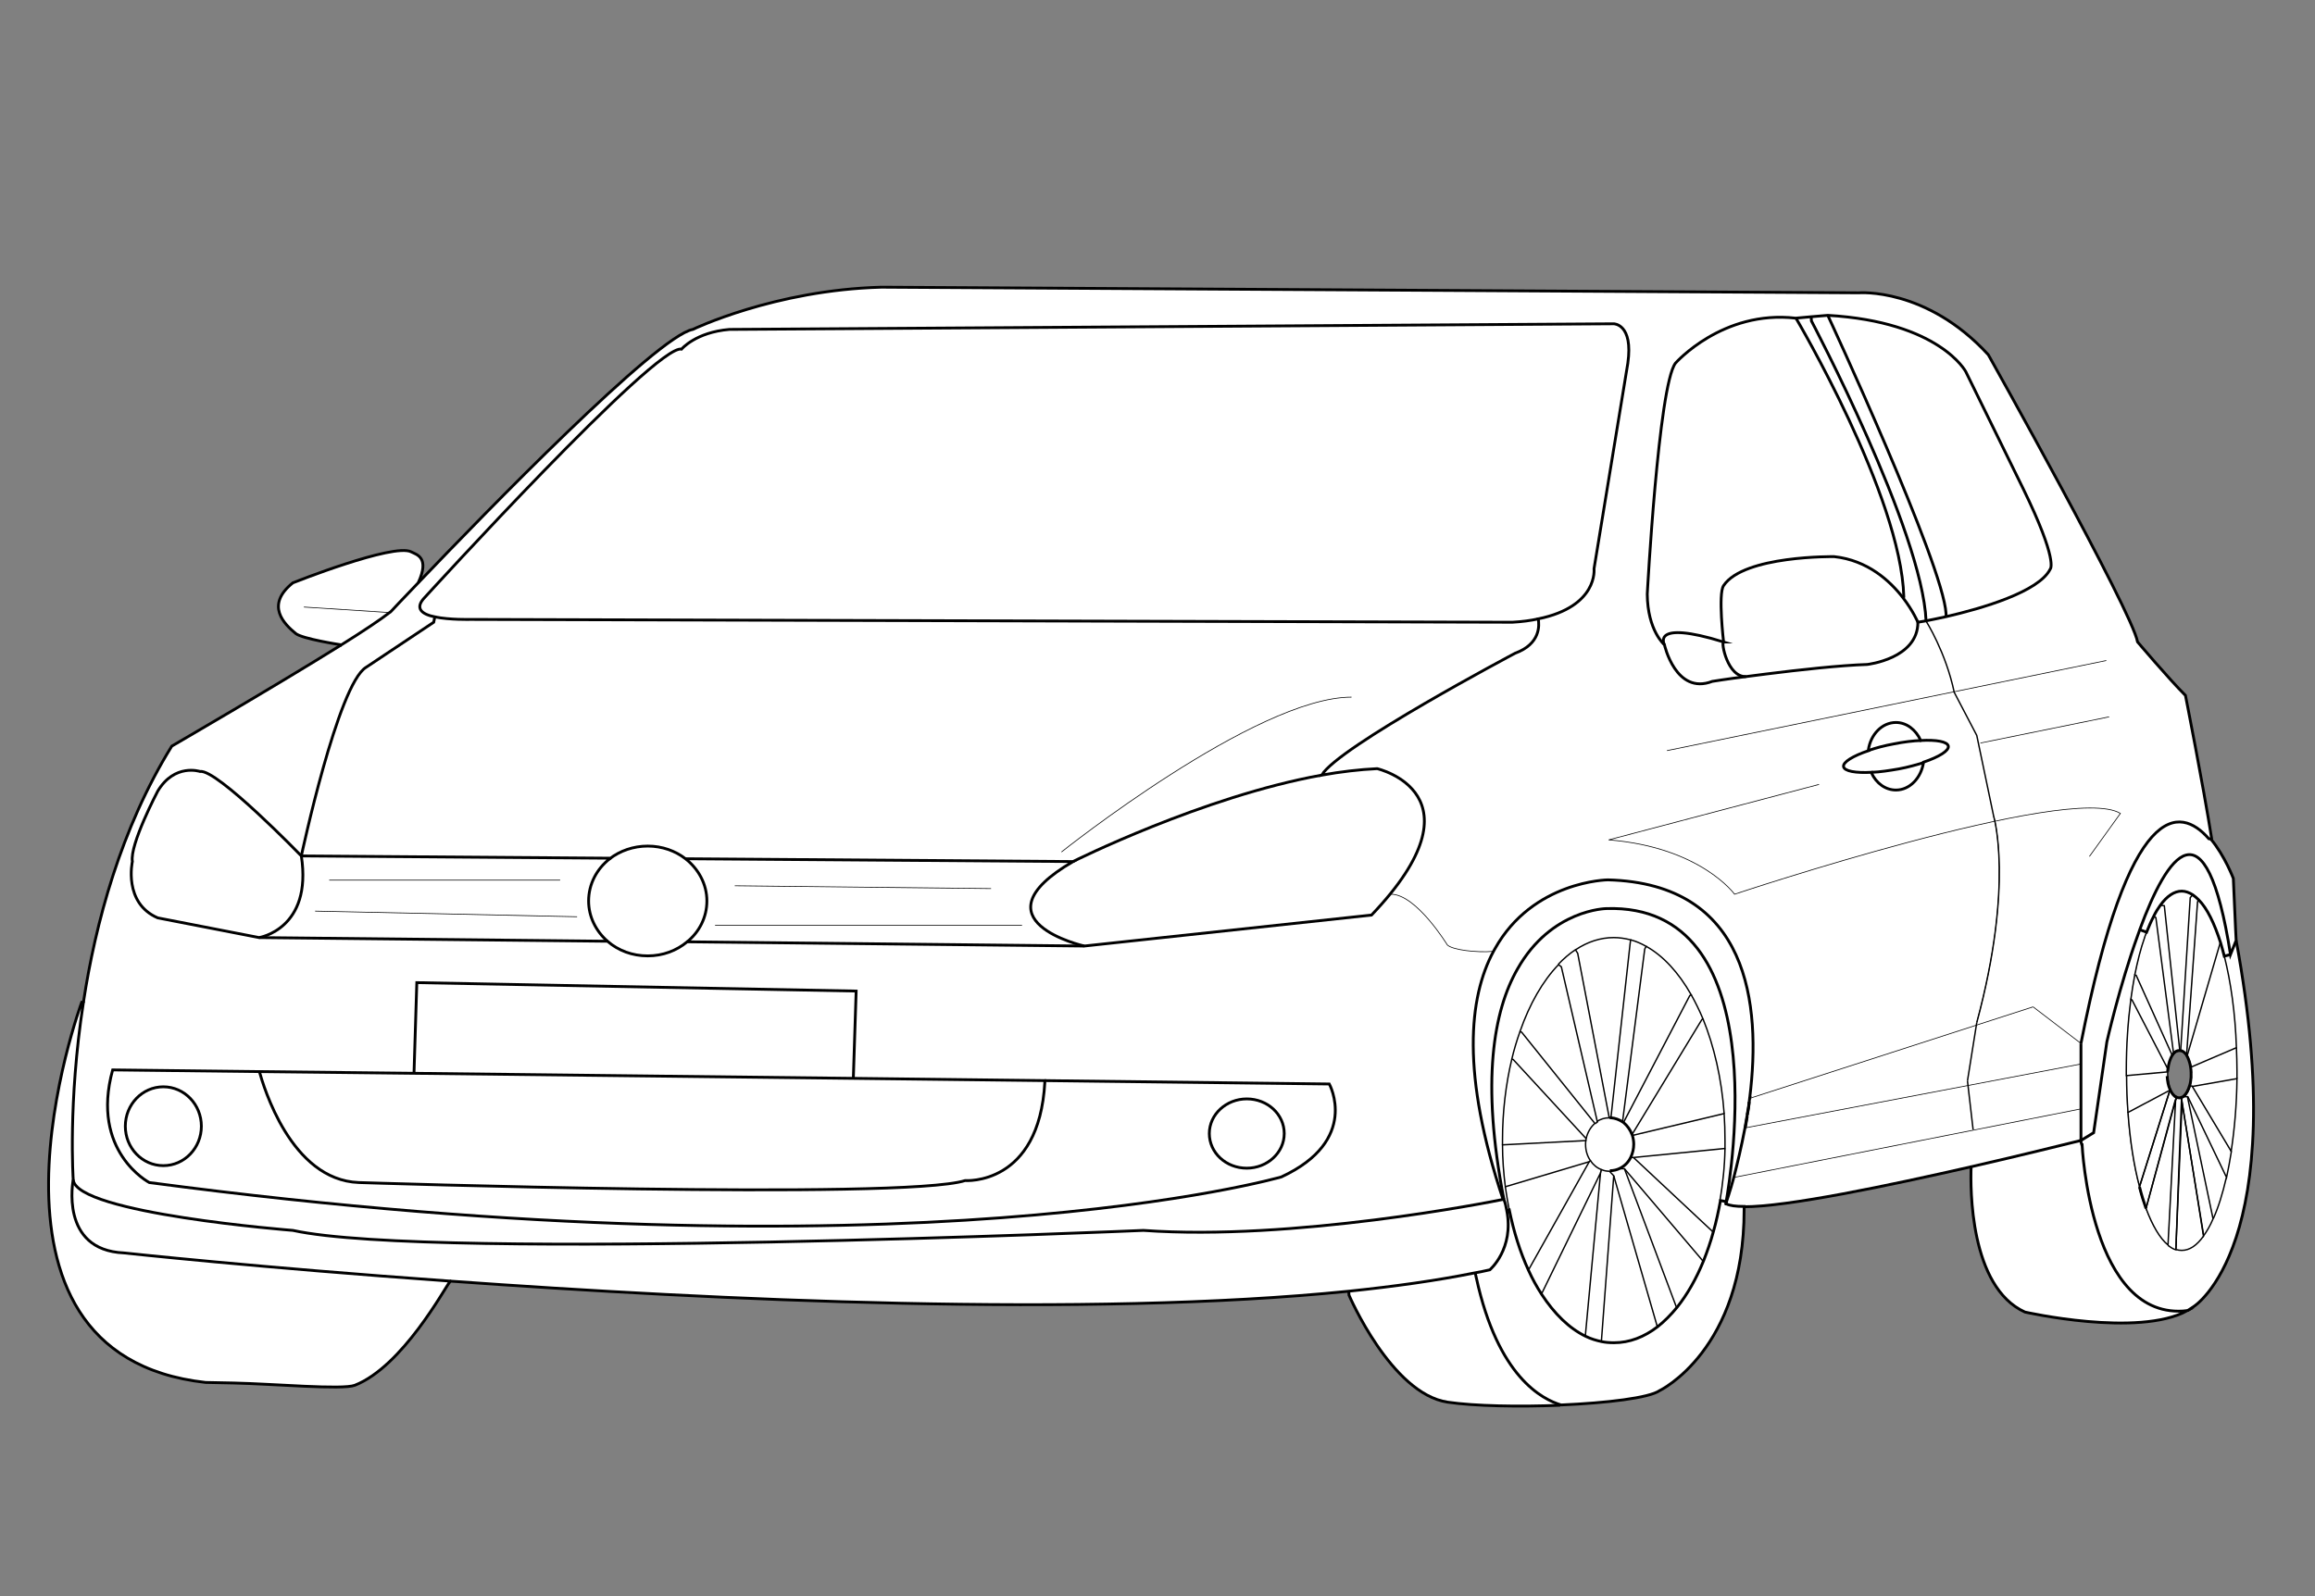 <?xml version="1.0" encoding="utf-8"?>
<!-- Generator: Adobe Illustrator 15.0.0, SVG Export Plug-In . SVG Version: 6.00 Build 0)  -->
<!DOCTYPE svg PUBLIC "-//W3C//DTD SVG 1.1//EN" "http://www.w3.org/Graphics/SVG/1.1/DTD/svg11.dtd">
<svg version="1.1" id="layer_x5F_www.ABC-color.com"
	 xmlns="http://www.w3.org/2000/svg" xmlns:xlink="http://www.w3.org/1999/xlink" x="0px" y="0px" width="822px" height="567px"
	 viewBox="0 0 822 567" enable-background="new 0 0 822 567" xml:space="preserve">
<rect x="0" y="0" width="822" height="567" fill="#808080" stroke="none"/>
<g id="XMLID_1_">
	<g>
		<path fill="#FFFFFF" d="M794,334c20,108-15,130-15,130c-0.7,0.5-1.5,1-2.3,1.5c-34.5,4.1-37.4-58.9-37.4-58.9s0,0-0.1,0l-0.3-1
			V405l0,0c0,0,0,0,0.1,0l0,0l4.3-2.7L748,370c0,0,4.6-19.9,11-37.9c0.1-0.398,0.3-0.699,0.4-1.1c0.1-0.3,0.198-0.6,0.3-0.9
			l2.398,0.9c-0.1,0.3-0.198,0.6-0.3,0.9c-0.1,0.3-0.3,0.699-0.398,1.1c-1.302,3.9-2.5,8.4-3.5,13.3c-0.5,2.8-1,5.7-1.4,8.7
			c-1,7.8-1.6,16.3-1.6,25.3c0,0.5,0,1,0,1.601c0,4.601,0.198,9,0.5,13.301c0.698,9.898,2.1,18.898,4.1,26.398l0,0l0,0
			c0.7,2.7,1.5,5.302,2.3,7.602V429.1c2.2,6.102,4.9,10.602,7.8,13c0.9,0.802,1.9,1.302,2.802,1.602c0.698,0.2,1.3,0.3,2,0.3
			c2.8,0,5.398-1.9,7.8-5.2c1.2-1.7,2.3-3.7,3.398-6.1c1.802-4,3.302-8.9,4.602-14.5c0.7-2.9,1.2-5.9,1.7-9.2
			c1.198-7.9,2-16.7,2.1-26c0-0.899,0-1.8,0-2.8c0-2.801,0-5.5-0.2-8.2c-0.5-12.3-2-23.5-4.3-32.5l0,0l2.2-0.601L794,334z"/>
		<path fill="#FFFFFF" d="M794.3,380.3c0,0.9,0,1.8,0,2.8l-16,2.801l-0.7-0.199c0.302-0.9,0.4-2,0.5-3.102c0-0.398,0-0.699,0-1.1
			c0-0.2,0-0.4,0-0.6c0-0.701-0.1-1.301-0.198-2L794.1,372C794.3,374.8,794.3,377.5,794.3,380.3z"/>
		<path fill="#FFFFFF" d="M778.3,385.9l16-2.801c-0.1,9.301-0.898,18.199-2.1,25.999L778.3,385.9z"/>
		<path fill="#FFFFFF" d="M794.1,372.1L778,379v-0.1c-0.3-1.602-0.8-3-1.4-4l11.7-40l0.2-0.102c0.5,1.5,0.9,3.102,1.3,4.7l0,0
			C792.1,348.7,793.7,359.8,794.1,372.1z"/>
		<path fill="#FFFFFF" d="M793.8,330l0.2,4l-2,5c-8.8-55.9-22.5-35.3-32.2-8.9c-0.1,0.301-0.2,0.602-0.3,0.9
			c-0.1,0.4-0.3,0.7-0.4,1.1c-6.5,18-11,37.9-11,37.9l-4.698,32.3L739,405l0,0c0,0,0,0-0.1,0l0,0v-11.1v-16V370.6
			c17.1-87,35.1-84.5,45.398-72.699l0.7,0.101c5,6,8,14,8,14L793.8,330z"/>
		<path fill="#FFFFFF" d="M778.3,385.9l13.9,23.198c-0.5,3.2-1.102,6.302-1.7,9.2l-13.8-28.8H775.6c0.9-0.7,1.602-2.101,2.102-3.8
			L778.3,385.9z"/>
		<path fill="#FFFFFF" d="M792,339l-2.2,0.6c-0.398-1.699-0.898-3.199-1.3-4.699c-2.2-6.899-4.8-12.301-7.8-15.301
			c-0.7-0.699-1.4-1.3-2.102-1.8c-1.3-0.8-2.6-1.3-3.898-1.3c-2.7,0-5.3,1.8-7.602,5c-0.8,1.1-1.698,2.5-2.398,4
			c-0.9,1.7-1.7,3.6-2.5,5.6l-2.4-0.898C769.5,303.7,783.2,283.1,792,339z"/>
		<path fill="#FFFFFF" d="M776.7,389.5l13.8,28.8c-1.3,5.602-2.8,10.5-4.6,14.5L776.7,389.5z"/>
		<path fill="#FFFFFF" d="M788.5,334.9l-0.2,0.1l-11.7,40l0,0c0-0.1-0.1-0.1-0.1-0.2l3.9-54.399l0.398-0.801
			C783.6,322.6,786.3,327.9,788.5,334.9z"/>
		<path fill="#FFFFFF" d="M776.7,389.5l9.1,43.4c-1,2.398-2.2,4.398-3.398,6.1l-0.102-0.6l-7.7-48.301V389.9
			c0.302-0.102,0.602-0.301,1-0.5L776.7,389.5z"/>
		<path fill="#FFFFFF" d="M621.3,389.8c4.102-33.2-0.3-76-50.398-77.3c0,0-26.602,0.3-40.102,24.5c-0.2,0.3-0.3,0.6-0.5,0.9
			c-8.8,16.398-11.5,43.5,3.4,88.1c-4.8,1-74.7,14.8-127.7,11c0,0-252,11-302,0c0,0-77-6-78-18c0,0-1.9-27.3,3.6-62.9
			c4.3-28.3,13.3-61.8,31.4-91.1c0,0,36.7-21.3,60.1-35.9c8-5,14.4-9.2,17.3-11.6c0.2-0.2,0.5-0.4,0.6-0.5c0,0,3.6-3.8,9.5-10
			c23.7-24.8,84.7-87.6,97.5-90c0,0,29-14,67-15l347,2c0,0,24-2,46,22c0,0,51,91,53,102c0,0,11,13,17,19c0,0,6.3,31.8,9.3,50.8
			L785,298l-0.7-0.1C774,286.1,756,283.6,738.9,370.6v7.301v16V405l0,0c-0.2,0.1-0.4,0.1-0.602,0.2c-4.898,1.2-20.1,5-38.398,9.2
			C671,421,634.4,428.7,619,428.6c-2.9,0-5-0.3-6.3-0.898c0.398-1.2,1.5-4.602,2.898-9.5c1.302-4.7,2.802-10.8,4-17.7
			c0.2-1.3,0.5-2.7,0.7-4.1c0-0.2,0.102-0.302,0.102-0.501c0.1-0.801,0.198-1.5,0.398-2.301c0.2-0.8,0.2-1.6,0.3-2.398
			C621.2,390.8,621.3,390.3,621.3,389.8z M728,202c0,0,3-2.7-9.7-28.7L698,132c0,0-9.3-17.7-49-20l-5.9,0.5l-5.5,0.5
			c-26-3-42.698,16-42.698,16c-6,8-10,82-10,82c0,13,6,18,6,18s4,18,17,13c0,0,4.898-0.8,12-1.7c2.198-0.3,4.5-0.6,7-0.9
			c11.8-1.5,26.5-3.1,36-3.4c0,0,18-2,18-15c0,0,1.1-0.2,2.898-0.5s4.3-0.9,7.2-1.5C703.6,216,723.9,210.2,728,202z M683.2,270.8
			c5.6-1.9,9.1-4.1,8.8-5.7s-4.2-2.3-9.8-2c-1.7-3.8-5-6.4-8.8-6.4c-4.9,0-9,4.2-9.802,9.8v0.1c-5.6,1.9-9.198,4.1-8.898,5.7
			c0.3,1.6,4.3,2.3,9.898,2v0.2c1.7,3.7,5,6.1,8.7,6.1C678.3,280.7,682.4,276.4,683.2,270.8z M578,129c2-14-5-14-5-14l-314,2
			c-12,1-17,7-17,7c-9-2-91,88-91,88c-4.1,4.1-1.1,6.2,3.4,7.1L154,221l-24,16c-10,6-23,67-23,67s-30-31-36-30c0,0-9-3-15,7
			c0,0-10,19-9,25c0,0-3.3,14.7,9,20l36,7l123.7,1.3c3.8,3.3,8.8,5.2,14.3,5.2c5.4,0,10.3-1.9,14-5l141,1.5l102-11c41-43,2-52,2-52
			c-6.3,0.3-13,1.1-19.7,2.3c5.8-10,68.7-43.3,68.7-43.3c9-3.3,8.6-9.9,8.2-12.2C567.6,215.4,566,202,566,202L578,129z M455,418
			c28-13,17-33,17-33l-101-1.2l-68-0.8l1-31l-156-3l-1,32.2L92.1,380.6L40,380c-8,29,13,40,13,40C324,456,455,418,455,418z"/>
		<path fill="#FFFFFF" d="M782.4,438.4l0.1,0.6c-2.4,3.4-5,5.2-7.8,5.2c-0.7,0-1.4-0.102-2-0.3V443.8l2.2-52L782.4,438.4z"/>
		<path fill="#FFFFFF" d="M780.7,319.5l-0.4,0.8l-3.898,54.4l0,0c-0.602-0.9-1.302-1.4-2.102-1.5l3.4-54.4l0.898-1
			C779.3,318.2,780,318.8,780.7,319.5z"/>
		<path fill="#FFFFFF" d="M778.6,317.8l-0.898,1l-3.4,54.4l0,0l0,0c-0.1,0-0.2,0-0.3,0l0,0l-5.5-51.5l-1.4-0.2
			c2.302-3.2,4.9-5,7.602-5C776,316.5,777.3,316.9,778.6,317.8z"/>
		<path fill="#FFFFFF" d="M774.6,390v0.2l-2,53.6v0.102c-1-0.302-1.898-0.9-2.8-1.602l2.7-51.3l0,0l0.4-1l0,0v-0.1
			c0.3,0.199,0.698,0.3,1,0.3C774.2,390.1,774.4,390,774.6,390z"/>
		<path fill="#FFFFFF" d="M739.3,406.6c0,0,2.9,63,37.4,58.9c-17.5,9.6-57.7,0.5-57.7,0.5c-19.6-8.9-19.4-44.1-19.1-51.6
			c18.3-4.2,33.5-8,38.398-9.2c0.2,0,0.4-0.102,0.602-0.2l0,0v0.6L739.3,406.6L739.3,406.6z"/>
		<path fill="#FFFFFF" d="M768.5,321.6l5.5,51.5h-0.1c-0.802,0-1.5,0.4-2.102,1.102l0,0l-6.3-48.4l-0.8-0.398
			c0.8-1.5,1.6-2.801,2.398-4L768.5,321.6z"/>
		<path fill="#FFFFFF" d="M772.8,389.9L772.4,390.8L762,429.2c-0.8-2.3-1.6-4.8-2.3-7.5l10.8-34.3l0.2-0.102
			C771.3,388.5,772,389.5,772.8,389.9z"/>
		<path fill="#FFFFFF" d="M762,429.2l10.4-38.3l-2.7,51.3C766.9,439.8,764.3,435.3,762,429.2z"/>
		<path fill="#FFFFFF" d="M765.5,325.8l6.3,48.4c-0.1,0.2-0.3,0.399-0.398,0.6l0,0L758.6,346.4l-0.5-0.102
			c1-4.898,2.102-9.398,3.5-13.3c0.102-0.399,0.2-0.7,0.4-1.101c0.1-0.301,0.2-0.601,0.3-0.899c0.8-2.101,1.602-4,2.5-5.601
			L765.5,325.8z"/>
		<path fill="#FFFFFF" d="M758.5,346.5l12.8,28.4c-0.8,1.199-1.3,2.8-1.5,4.8v0.1L757,355.1l-0.4-0.1c0.4-3,0.9-5.9,1.4-8.7
			L758.5,346.5z"/>
		<path fill="#FFFFFF" d="M770.7,387.1l-0.2,0.102l-14.9,8c-0.3-4.301-0.5-8.7-0.5-13.301h0.302L769.8,380.6c0,0.301,0,0.7,0,1
			c0,0.2,0,0.4,0,0.602C769.8,384.1,770.2,385.8,770.7,387.1z"/>
		<path fill="#FFFFFF" d="M770.5,387.2l-10.8,34.3c-2-7.5-3.4-16.5-4.102-26.4L770.5,387.2z"/>
		<path fill="#FFFFFF" d="M757.1,355.1l12.802,24.7c0,0.3-0.102,0.5-0.102,0.8v0.102L755.4,382H755c0-0.5,0-1,0-1.6
			c0-9,0.6-17.5,1.6-25.301H757.1L757.1,355.1z"/>
		<path fill="#FFFFFF" d="M718.3,173.3c12.7,26,9.7,28.7,9.7,28.7c-4.1,8.2-24.4,14-36.9,16.9c0-0.3,0-0.6,0-0.9
			c-1.1-17.8-42-106-42-106c39.7,2.3,49,20,49,20L718.3,173.3z"/>
		<path fill="#FFFFFF" d="M692,265c0.3,1.7-3.2,3.9-8.8,5.7c-2.602,0.9-5.7,1.7-9,2.3c-3.5,0.7-6.7,1.1-9.602,1.2
			c-5.6,0.3-9.6-0.4-9.898-2c-0.3-1.7,3.3-3.9,8.898-5.7c2.602-0.9,5.7-1.7,8.9-2.3c3.5-0.7,6.8-1.1,9.7-1.2
			C687.8,262.7,691.7,263.4,692,265z"/>
		<path fill="#FFFFFF" d="M691,218c0,0.3,0,0.6,0,0.9c-2.9,0.7-5.4,1.2-7.2,1.5c-1.398-32.1-40.7-106.5-40.7-106.5l-0.1-1.4l5.9-0.5
			C649,112,690,200.2,691,218z"/>
		<path fill="#FFFFFF" d="M683.9,220.5c-1.802,0.4-2.9,0.5-2.9,0.5s-1.7-4-5.3-8.7l0.3-0.3c-1-36-38.3-99-38.3-99l5.5-0.5l0.1,1.4
			C643.3,113.9,682.5,188.4,683.9,220.5z"/>
		<path fill="#FFFFFF" d="M683.2,270.8c-0.8,5.6-4.9,9.9-9.8,9.9c-3.7,0-7-2.5-8.7-6.1v-0.2c2.898-0.1,6.1-0.6,9.6-1.2
			C677.5,272.4,680.6,271.6,683.2,270.8z"/>
		<path fill="#FFFFFF" d="M675.7,212.3c3.6,4.7,5.3,8.7,5.3,8.7c0,13-18,15-18,15c-9.5,0.2-24.2,1.9-36,3.4c-2.5,0.3-4.8,0.6-7,0.9
			c-6.7,0.3-9-12.3-8-12.3c0,0-2-17,0-20c7.2-10.8,39.3-10.3,39.3-10.3C663.1,199,671,206.2,675.7,212.3z"/>
		<path fill="#FFFFFF" d="M673.3,256.7c3.8,0,7.102,2.6,8.8,6.4c-2.898,0.1-6.198,0.5-9.698,1.2c-3.302,0.6-6.302,1.4-8.9,2.3v-0.1
			C664.4,260.9,668.4,256.7,673.3,256.7z"/>
		<path fill="#FFFFFF" d="M676,212l-0.3,0.3c-4.7-6.1-12.602-13.3-24.4-14.6c0,0-32.1-0.5-39.3,10.3c-2,3,0,20,0,20c-26-8-21,1-21,1
			s-6-5-6-18c0,0,4-74,10-82c0,0,16.7-19,42.7-16C637.7,113,675,176,676,212z"/>
		<path fill="#FFFFFF" d="M570.9,312.6C621,313.8,625.4,356.7,621.3,389.9c-0.1,0.5-0.1,1-0.2,1.5c-0.1,0.8-0.198,1.6-0.3,2.398
			c-0.1,0.801-0.2,1.602-0.398,2.3c0,0.2-0.102,0.302-0.102,0.5c-0.2,1.4-0.5,2.7-0.7,4.102c-1.3,6.898-2.8,13-4,17.7
			c-1.3,4.898-2.5,8.198-2.898,9.5H612.6c0,0,0-0.302,0.102-0.802c1.7-9.6,17.7-106.1-42.5-104.198c0,0-19.602,0.199-31.602,21.5
			c-8.3,14.8-13,39.699-4.8,81.8c0,0-0.1,0-0.3,0c-14.9-44.601-12.1-71.601-3.4-88.101c0.2-0.301,0.302-0.601,0.5-0.899
			C544.3,312.9,570.9,312.6,570.9,312.6z"/>
		<path fill="#FFFFFF" d="M612,228c-1,0,1.4,12.6,8,12.3c-7.1,1-12,1.7-12,1.7c-13,5-17-13-17-13S586,220,612,228z"/>
		<path fill="#FFFFFF" d="M619,428.6v1.102c0,50-30,64.3-30,64.3c-3.7,2.6-18.7,4.4-35,5.1c-6.6-2-22.4-9.8-30.1-45.198l-0.4-1.802
			c1.8-0.398,3.6-0.8,5.4-1.1c0,0,8.8-7.4,6-21.1l0.898-0.2c1.602,7.8,3.9,15.1,6.8,21.398c1.4,3.102,3,6,4.7,8.602
			c4.5,6.898,9.8,12.1,15.602,14.898c1.8,0.9,3.8,1.5,5.698,1.9c1.4,0.3,2.9,0.4,4.4,0.4c5.5,0,10.7-2,15.5-5.7
			c2.4-1.9,4.7-4.2,6.9-6.9c3.6-4.5,6.8-10.1,9.398-16.5c1.3-3.3,2.5-6.7,3.5-10.398c1-3.5,1.8-7.2,2.5-11l2.102,0.398
			c-0.102,0.5-0.102,0.8-0.102,0.8h0.102C614,428.3,616.1,428.6,619,428.6z"/>
		<path fill="#FFFFFF" d="M570.3,322.7c60.2-1.9,44.2,94.6,42.5,104.2l-2.1-0.4c1-5.9,1.6-12.2,1.8-18.6c0-1,0-1.9,0-2.9
			c0-3.2-0.1-6.4-0.3-9.5c-0.9-12.5-3.602-23.9-7.5-33.6c-1.3-3.102-2.602-5.9-4.2-8.602c-4.4-7.898-9.9-13.8-16-17.199
			c-1.8-1-3.6-1.801-5.5-2.301c-2-0.5-4-0.8-6-0.8c-4.8,0-9.3,1.5-13.5,4.3c-2.1,1.4-4.2,3.2-6.1,5.2c-5.5,5.8-10.302,14-13.7,23.8
			c-1.102,3.102-2,6.4-2.9,9.801c-2.1,8.801-3.3,18.5-3.3,28.801c0,0.5,0,1.1,0,1.6c0.1,5.1,0.4,10.1,1,14.9
			c0.4,2.8,0.8,5.6,1.4,8.3l-0.9,0.2c-0.3-1.302-0.6-2.602-1-3.9c-8.2-42.1-3.6-67.1,4.8-81.8C550.7,322.9,570.3,322.7,570.3,322.7z
			"/>
		<path fill="#FFFFFF" d="M612.5,405c0,1,0,1.9,0,2.9l-32.4,3.198H579c0.7-1.398,1-2.898,1-4.5c0-1.1-0.2-2.198-0.5-3.198
			l32.7-7.801C612.4,398.6,612.5,401.8,612.5,405z"/>
		<path fill="#FFFFFF" d="M580,411.1l32.4-3.198c-0.102,6.5-0.802,12.698-1.802,18.6c-0.698,3.8-1.5,7.5-2.5,11L580,411.1z"/>
		<path fill="#FFFFFF" d="M612.2,395.5l-32.7,7.8c0-0.1,0-0.1-0.1-0.2l24.898-41l0.4-0.199C608.6,371.5,611.3,383,612.2,395.5z"/>
		<path fill="#FFFFFF" d="M580,411.1l28.2,26.5c-1,3.7-2.2,7.102-3.5,10.4l-27.9-32.8h-1.6c1.6-0.9,2.898-2.3,3.8-4L580,411.1z"/>
		<path fill="#FFFFFF" d="M576.8,415.1l27.9,32.802c-2.602,6.398-5.8,12-9.4,16.5L576.8,415.1z"/>
		<path fill="#FFFFFF" d="M604.7,361.9l-0.4,0.199l-24.898,40.999c-0.602-1.698-1.602-3.198-3-4.3l23.6-45.199l0.5-0.301
			C602,356,603.4,358.9,604.7,361.9z"/>
		<path fill="#FFFFFF" d="M600.5,353.3l-0.5,0.3l-23.6,45.2c-0.102-0.1-0.2-0.2-0.302-0.2l7.9-61.5l0.5-1
			C590.6,339.5,596.1,345.5,600.5,353.3z"/>
		<path fill="#FFFFFF" d="M576.8,415.1l18.5,49.302c-2.1,2.698-4.398,5-6.898,6.898L573,417.6l-1.5-1.6c1.3,0,2.6-0.3,3.7-0.9H576.8
			z"/>
		<path fill="#FFFFFF" d="M573,417.6l15.4,53.7c-4.802,3.7-10,5.7-15.5,5.7c-1.5,0-2.9-0.2-4.4-0.4L573,417.6z"/>
		<path fill="#FFFFFF" d="M584.5,336.1l-0.5,1l-7.9,61.5c-1.198-0.898-2.698-1.398-4.198-1.5l6.8-61.699l0.2-1.5
			C580.9,334.4,582.8,335.1,584.5,336.1z"/>
		<path fill="#FFFFFF" d="M579.5,403.3c0.3,1,0.5,2.102,0.5,3.2c0,1.6-0.4,3.2-1,4.5c-0.8,1.8-2.2,3.2-3.8,4
			c-1.102,0.6-2.4,0.9-3.7,0.9c-1,0-2-0.2-2.9-0.602c-1.6-0.6-2.898-1.8-3.898-3.2c-1.102-1.6-1.7-3.6-1.7-5.698
			c0-0.5,0-0.9,0.1-1.4c0-0.2,0.102-0.5,0.102-0.7c0.398-2.2,1.5-4.1,3.1-5.398c0.2-0.2,0.5-0.4,0.8-0.602
			c1.301-0.898,2.801-1.398,4.5-1.398l0,0c0.2,0,0.301,0,0.5,0c1.5,0.1,3,0.698,4.2,1.5c0.101,0.1,0.2,0.198,0.3,0.198
			c1.301,1.102,2.4,2.602,3,4.302C579.5,403.2,579.5,403.2,579.5,403.3z"/>
		<path fill="#FFFFFF" d="M579,333.8l-0.2,1.5L572,397c-0.2,0-0.3,0-0.5,0l0,0l-11.2-58.4l-0.8-1.3c4.2-2.8,8.8-4.3,13.5-4.3
			C575,333,577,333.3,579,333.8z"/>
		<path fill="#FFFFFF" d="M573,115c0,0,7,0,5,14l-12,73c0,0,1.6,13.4-19.8,17.8c-2.7,0.6-5.7,1-9.2,1.2l-370-1c0,0-7.3,0.3-12.6-0.9
			c-4.5-1-7.6-3-3.4-7.1c0,0,82-90,91-88c0,0,5-6,17-7L573,115z"/>
		<path fill="#FFFFFF" d="M571.5,416l1.5,1.6l-4.4,59c-2-0.398-3.898-1-5.698-1.898l5.398-58l0.3-1.2
			C569.5,415.8,570.5,416,571.5,416z"/>
		<path fill="#FFFFFF" d="M560.3,338.6l11.2,58.4c-1.6,0-3.2,0.5-4.5,1.4L554.2,343.3l-1-0.8c1.898-2,4-3.8,6.1-5.2L560.3,338.6z"/>
		<path fill="#FFFFFF" d="M568.6,415.4l-0.3,1.198l-21,43.2c-1.7-2.6-3.3-5.5-4.7-8.6l21.602-38.5l0.398-0.4
			C565.7,413.7,567,414.8,568.6,415.4z"/>
		<path fill="#FFFFFF" d="M568.3,416.6l-5.398,58c-5.802-2.8-11.102-8-15.602-14.898L568.3,416.6z"/>
		<path fill="#FFFFFF" d="M554.3,343.3l12.8,55.102c-0.3,0.198-0.5,0.398-0.8,0.6l-26-32.399l-0.6-0.199
			c3.398-9.801,8.1-18,13.7-23.801L554.3,343.3z"/>
		<path fill="#FFFFFF" d="M540.3,366.6l26,32.4c-1.5,1.3-2.6,3.2-3.1,5.4L537.3,376.3l-0.5-0.1c0.8-3.4,1.8-6.7,2.9-9.8L540.3,366.6
			z"/>
		<path fill="#FFFFFF" d="M564.7,412.2l-0.4,0.398l-29.7,8.9c-0.6-4.8-1-9.8-1-14.9h0.302l29.3-1.5c-0.102,0.5-0.102,0.9-0.102,1.4
			C563,408.6,563.6,410.6,564.7,412.2z"/>
		<path fill="#FFFFFF" d="M564.3,412.6l-21.6,38.5c-2.9-6.3-5.2-13.5-6.8-21.398c-0.5-2.7-1-5.4-1.4-8.3L564.3,412.6z"/>
		<path fill="#FFFFFF" d="M537.3,376.3l25.9,28.102c0,0.198-0.102,0.398-0.102,0.698l-29.3,1.5h-0.3c0-0.5,0-1,0-1.6
			c0-10.2,1.2-20,3.3-28.8L537.3,376.3z"/>
		<path fill="#FFFFFF" d="M546.2,219.8c0.398,2.3,0.8,8.9-8.2,12.2c0,0-62.9,33.4-68.7,43.3C427.1,282.9,381,306,381,306l-137.6-1
			c-3.6-2.8-8.3-4.5-13.4-4.5s-9.8,1.7-13.5,4.5l-0.2-0.2L107,304c0,0,13-61,23-67l24-16l0.4-1.9c5.3,1.1,12.6,0.9,12.6,0.9l370,1
			C540.5,220.8,543.5,220.4,546.2,219.8z"/>
		<path fill="#FFFFFF" d="M554,499.1c-14.7,0.602-30.5,0.302-40-1.1c-20-3-35-38-35-38l-0.1-1.4c16.3-1.6,31.3-3.8,44.698-6.5
			l0.4,1.802C531.7,489.3,547.5,497.1,554,499.1z"/>
		<path fill="#FFFFFF" d="M535,429.9c2.7,13.698-6,21.1-6,21.1c-1.8,0.4-3.6,0.8-5.4,1.1c-13.398,2.7-28.398,4.802-44.698,6.5
			C386.3,468,254,461.8,159.7,455C92.1,450.2,44,445,44,445c-23-1-18-26-18-26c1,12,78,18,78,18c50,11,302,0,302,0
			c53.1,3.9,122.9-10,127.7-11c0.2,0,0.3,0,0.3,0C534.5,427.3,534.8,428.7,535,429.9z"/>
		<path fill="#FFFFFF" d="M489,273c0,0,39,9-2,52l-102,11c0,0-40-9-4-30c0,0,46.1-23.1,88.3-30.7C476,274.1,482.7,273.3,489,273z"/>
		<path fill="#FFFFFF" d="M472,385c0,0,11,20-17,33c0,0-131,38-402,2c0,0-21-11-13-40l52.1,0.6c1.3,4.9,11.1,38.5,35.2,39.4
			c0,0,193.3,6.3,215.3-0.7c0,0,26.302,2,28.302-35v-0.5L472,385z M456,402.7c0-6.8-6-12.3-13.3-12.3c-7.4,0-13.3,5.5-13.3,12.3
			s6,12.3,13.3,12.3C450,414.9,456,409.4,456,402.7z M71.5,400c0-7.7-6-14-13.5-14s-13.5,6.3-13.5,14s6,14,13.5,14
			S71.5,407.7,71.5,400z"/>
		<path fill="#FFFFFF" d="M442.7,390.4c7.398,0,13.3,5.5,13.3,12.3s-6,12.3-13.3,12.3c-7.4,0-13.3-5.5-13.3-12.3
			C429.3,395.9,435.3,390.4,442.7,390.4z"/>
		<path fill="#FFFFFF" d="M385,336l-141-1.5c4.3-3.6,7-8.8,7-14.5c0-6-3-11.4-7.6-15l137.6,1C345,327,385,336,385,336z"/>
		<path fill="#FFFFFF" d="M371,383.8v0.5c-2,37-28.3,35-28.3,35c-22,7-215.3,0.7-215.3,0.7c-24.1-0.9-33.9-34.5-35.2-39.4
			l54.9,0.602l156,1.8L371,383.8z"/>
		<polygon fill="#FFFFFF" points="304,352 303,383 147,381.2 148,349 		"/>
		<path fill="#FFFFFF" d="M251,320c0,5.8-2.7,11-7,14.5c-3.7,3.1-8.6,5-14,5c-5.5,0-10.6-2-14.3-5.2c-4.1-3.6-6.7-8.6-6.7-14.3
			c0-6,2.9-11.4,7.5-15c3.6-2.8,8.4-4.5,13.5-4.5s9.8,1.7,13.4,4.5C248,308.6,251,314,251,320z"/>
		<path fill="#FFFFFF" d="M216.3,304.8l0.2,0.2c-4.6,3.6-7.5,9-7.5,15c0,5.6,2.6,10.7,6.7,14.3L92,333c0,0,19-3,15-29L216.3,304.8z"
			/>
		<path fill="#FFFFFF" d="M159.7,455v0.3c-1.7,2-16.7,30-33.7,36.7c-4.4,1.7-29-0.5-43-0.8c-5.9-0.102-10-0.2-10-0.2
			c-90-10-44-135-44-135l0.6,0.1C24.1,391.7,26,419,26,419s-5,25,18,26C44,445,92.1,450.2,159.7,455z"/>
		<path fill="#FFFFFF" d="M146,196c1.9,1,6.7,1.9,2.5,11c-5.9,6.1-9.5,10-9.5,10c-0.2,0.2-0.4,0.4-0.6,0.5
			c-2.9,2.3-9.3,6.6-17.3,11.6L121,229c0,0-13.7-2.1-16-4c-4-3.3-11-10-1-18C104,207,139.7,192.8,146,196z"/>
		<path fill="#FFFFFF" d="M107,304c4,26-15,29-15,29l-36-7c-12.3-5.3-9-20-9-20c-1-6,9-25,9-25c6-10,15-7,15-7
			C77,273,107,304,107,304z"/>
		<path fill="#FFFFFF" d="M58,386c7.5,0,13.5,6.3,13.5,14s-6,14-13.5,14s-13.5-6.3-13.5-14S50.5,386,58,386z"/>
	</g>
	<g>
		<path fill="none" stroke="#000000" stroke-miterlimit="10" d="M794,334c20,108-15,130-15,130c-0.7,0.5-1.5,1-2.3,1.5"/>
		<path fill="none" stroke="#000000" stroke-miterlimit="10" d="M759.7,421.6L759.7,421.6c0.7,2.802,1.5,5.302,2.3,7.602"/>
		<path fill="none" stroke="#000000" stroke-width="0.5" stroke-miterlimit="10" d="M794.1,372.1c0.102,2.7,0.2,5.4,0.2,8.2
			c0,0.9,0,1.8,0,2.8"/>
		<path fill="none" stroke="#000000" stroke-width="0.5" stroke-miterlimit="10" d="M778.1,381c0-0.7-0.1-1.3-0.198-2"/>
		<path fill="none" stroke="#000000" stroke-width="0.5" stroke-miterlimit="10" d="M777.6,385.7c0.302-0.9,0.4-2,0.5-3.101"/>
		<path fill="none" stroke="#000000" stroke-width="0.5" stroke-miterlimit="10" d="M778.3,385.9l16-2.801
			c-0.1,9.301-0.898,18.199-2.1,25.999"/>
		<path fill="none" stroke="#000000" stroke-width="0.5" stroke-miterlimit="10" d="M789.8,339.6L789.8,339.6
			c2.3,9.102,3.9,20.301,4.3,32.5L778,379l0,0c-0.3-1.6-0.8-3-1.4-4"/>
		<path fill="none" stroke="#000000" stroke-width="0.5" stroke-miterlimit="10" d="M790.5,418.3c-1.3,5.602-2.8,10.5-4.6,14.5"/>
		<polyline fill="none" stroke="#000000" stroke-width="0.5" stroke-miterlimit="10" points="772.6,443.7 774.8,391.7 782.4,438.4 
					"/>
		<path fill="none" stroke="#000000" stroke-width="0.5" stroke-miterlimit="10" d="M782.5,438.9c-2.4,3.398-5,5.198-7.8,5.198
			c-0.7,0-1.4-0.1-2-0.3"/>
		<path fill="none" stroke="#000000" stroke-width="0.5" stroke-miterlimit="10" d="M788.5,334.9l-0.2,0.1l-11.7,40v0.1
			c0-0.1-0.1-0.1-0.1-0.199"/>
		<path fill="none" stroke="#000000" stroke-width="0.5" stroke-miterlimit="10" d="M775.6,389.4c0.9-0.7,1.602-2.102,2.102-3.801
			l0.7,0.199L792.3,409c-0.5,3.2-1.1,6.3-1.7,9.2l-13.8-28.8"/>
		<path fill="none" stroke="#000000" stroke-width="0.5" stroke-miterlimit="10" d="M774.6,390c0.302-0.1,0.602-0.3,1-0.5h1.102
			l9.1,43.4c-1,2.398-2.2,4.398-3.398,6.1l-0.102-0.6l-7.7-48.301"/>
		<path fill="none" stroke="#000000" stroke-width="0.5" stroke-miterlimit="10" d="M780.7,319.5l-0.4,0.8l-3.898,54.4v0.1
			c-0.602-0.899-1.302-1.399-2.102-1.5l0,0"/>
		<path fill="none" stroke="#000000" stroke-width="0.5" stroke-miterlimit="10" d="M778.6,317.8l-0.898,1l-3.4,54.4v0.1
			c-0.1,0-0.2,0-0.3,0"/>
		<path fill="none" stroke="#000000" d="M769.7,380.6v-0.1c0-0.3,0-0.5,0.1-0.8V379.6c0.2-1.898,0.8-3.6,1.5-4.8l0,0
			c0.102-0.2,0.3-0.399,0.4-0.6l0,0c0.6-0.7,1.3-1.101,2.1-1.101h0.102l0,0c0.1,0,0.198,0,0.3,0l0,0l0,0
			c0.8,0.101,1.5,0.699,2.1,1.5l0,0c0,0.101,0.102,0.101,0.102,0.199l0,0c0.6,1,1.1,2.4,1.398,4v0.102c0.102,0.6,0.2,1.3,0.2,2
			c0,0.199,0,0.398,0,0.6c0,0.4,0,0.7,0,1.1c-0.1,1-0.2,2-0.5,2.9c-0.5,1.7-1.2,3-2.1,3.8c-0.302,0.3-0.602,0.4-1,0.5
			c-0.2,0.101-0.5,0.101-0.7,0.101c-0.4,0-0.7-0.101-1-0.301c-0.9-0.398-1.602-1.398-2.2-2.699c-0.6-1.301-0.9-2.899-1-4.699"/>
		<path fill="none" stroke="#000000" stroke-width="0.5" stroke-miterlimit="10" d="M772.5,390.8l0.4-0.899V389.8
			c0.3,0.2,0.698,0.3,1,0.3c0.198,0,0.5,0,0.698-0.1v0.2l-2,53.6v0.102c-1-0.302-1.898-0.9-2.8-1.602"/>
		<path fill="none" stroke="#000000" stroke-width="0.5" stroke-miterlimit="10" d="M771.8,374.4c-0.1,0.199-0.3,0.398-0.398,0.6"/>
		<path fill="none" stroke="#000000" stroke-width="0.5" stroke-miterlimit="10" d="M758,346.3c1-4.899,2.1-9.399,3.5-13.3
			c0.1-0.4,0.2-0.7,0.4-1.1c0.1-0.301,0.198-0.602,0.3-0.9"/>
		<path fill="none" stroke="#000000" stroke-width="0.5" stroke-miterlimit="10" d="M772.5,390.9l-2.7,51.3
			c-2.898-2.4-5.5-6.9-7.8-13l0,0l10.5-38.4V390.9"/>
		<path fill="none" stroke="#000000" stroke-width="0.5" stroke-miterlimit="10" d="M769.7,380.6c0,0.301,0,0.7,0,1
			c0,0.2,0,0.4,0,0.602c0.1,1.8,0.398,3.5,1,4.8l-0.2,0.101"/>
		<path fill="none" stroke="#000000" stroke-width="0.5" stroke-miterlimit="10" d="M755.6,395.2c-0.3-4.3-0.5-8.7-0.5-13.3"/>
		<path fill="none" stroke="#000000" stroke-width="0.5" stroke-miterlimit="10" d="M767.1,321.5l1.4,0.2l5.5,51.5v0.1h-0.1
			c-0.802,0-1.5,0.4-2.102,1.101V374.3l-6.3-48.399l-0.8-0.399"/>
		<path fill="none" stroke="#000000" stroke-width="0.5" stroke-miterlimit="10" d="M762,429.2L762,429.2c-0.9-2.3-1.7-4.8-2.4-7.5
			l0,0l10.802-34.3l0.198-0.102c0.5,1.301,1.302,2.2,2.102,2.7l0,0l-0.4,1l0,0L762,429.2z"/>
		<path fill="none" stroke="#000000" d="M792,339l-2.2,0.6c-0.398-1.699-0.898-3.199-1.3-4.699c-2.2-6.899-4.8-12.301-7.8-15.301
			c-0.7-0.699-1.4-1.3-2.102-1.8c-1.3-0.8-2.6-1.3-3.898-1.3c-2.7,0-5.3,1.8-7.602,5c-0.8,1.1-1.698,2.5-2.398,4
			c-0.9,1.7-1.7,3.6-2.5,5.6l-2.4-0.898"/>
		<path fill="none" stroke="#000000" stroke-width="0.5" stroke-miterlimit="10" d="M770.5,387.2l-10.8,34.3
			c-2-7.5-3.4-16.5-4.102-26.4L770.5,387.2z"/>
		<path fill="none" stroke="#000000" stroke-width="0.5" stroke-miterlimit="10" d="M756.6,355c0.4-3,0.9-5.9,1.4-8.7l0.5,0.101
			l12.8,28.399v0.101c-0.8,1.199-1.3,2.899-1.5,4.801"/>
		<path fill="none" stroke="#000000" stroke-width="0.5" stroke-miterlimit="10" d="M756.6,355l0.4,0.1l12.8,24.7l0,0
			c0,0.3-0.1,0.601-0.1,0.9l-14.4,1.3H755c0-0.5,0-1,0-1.6C755,371.3,755.6,362.8,756.6,355z"/>
		<path fill="none" stroke="#000000" stroke-miterlimit="10" d="M785,298c5,6,8,14,8,14l0.8,18l0.2,4l-2,5
			c-8.8-55.9-22.5-35.3-32.2-8.9c-0.1,0.301-0.2,0.602-0.3,0.9c-0.1,0.4-0.3,0.7-0.4,1.1c-6.5,18-11,37.9-11,37.9l-4.698,32.3
			L739,405l0,0c0,0,0,0-0.1,0l0,0"/>
		<path fill="none" stroke="#000000" stroke-miterlimit="10" d="M620.4,396c0.1-0.8,0.198-1.5,0.398-2.3s0.2-1.601,0.3-2.4"/>
		<path fill="none" stroke="#000000" stroke-miterlimit="10" d="M619.7,400.6c0.2-1.3,0.5-2.698,0.7-4.1"/>
		<path fill="none" stroke="#000000" stroke-miterlimit="10" d="M699.9,414.4C671,421,634.4,428.7,619,428.6"/>
		<polyline fill="none" stroke="#000000" stroke-miterlimit="10" points="738.9,370.6 738.9,377.9 738.9,393.9 738.9,405 		"/>
		<path fill="none" stroke="#000000" stroke-miterlimit="10" d="M738.9,405v0.6l0.3,1c0.1,0,0.1,0,0.1,0s2.9,63,37.4,58.9
			c-17.5,9.6-57.7,0.5-57.7,0.5c-19.6-8.9-19.4-44.1-19.1-51.6c18.3-4.2,33.5-8,38.398-9.2C738.5,405.1,738.7,405.1,738.9,405
			L738.9,405z"/>
		<path fill="none" stroke="#000000" stroke-miterlimit="10" d="M682.2,263c-2.9,0.1-6.2,0.5-9.7,1.2c-3.3,0.6-6.3,1.4-8.9,2.3"/>
		<path fill="none" stroke="#000000" stroke-miterlimit="10" d="M637.7,113c0,0,37.3,63,38.3,99l-0.3,0.3"/>
		<path fill="none" stroke="#000000" stroke-miterlimit="10" d="M649,112c0,0,41,88.2,42,106c0,0.3,0,0.6,0,0.9"/>
		<path fill="none" stroke="#000000" stroke-miterlimit="10" d="M683.9,220.5c-1.4-32.1-40.7-106.5-40.7-106.5l-0.102-1.4"/>
		<path fill="none" stroke="#000000" stroke-miterlimit="10" d="M664.6,274.3c2.9-0.1,6.102-0.6,9.602-1.2c3.3-0.6,6.398-1.5,9-2.3"
			/>
		<path fill="none" stroke="#000000" stroke-miterlimit="10" d="M612,228c0,0-2-17,0-20c7.2-10.8,39.3-10.3,39.3-10.3
			c11.8,1.3,19.7,8.5,24.4,14.6c3.6,4.7,5.3,8.7,5.3,8.7"/>
		<path fill="none" stroke="#000000" stroke-miterlimit="10" d="M621.3,389.8c-0.1,0.5-0.1,1-0.2,1.5"/>
		<path fill="none" stroke="#000000" stroke-miterlimit="10" d="M621.1,391.3c-0.1,0.8-0.198,1.601-0.3,2.4
			c-0.1,0.8-0.2,1.6-0.398,2.3c0,0.2-0.102,0.3-0.102,0.5c-0.2,1.4-0.5,2.7-0.7,4.1c-1.3,6.9-2.8,13-4,17.7
			c-1.3,4.9-2.5,8.2-2.898,9.5"/>
		<path fill="none" stroke="#000000" stroke-miterlimit="10" d="M534,426c-8.2-42.1-3.6-67.1,4.8-81.8
			c12-21.3,31.602-21.5,31.602-21.5c60.198-1.9,44.198,94.6,42.5,104.2"/>
		<path fill="none" stroke="#000000" stroke-miterlimit="10" d="M591,229c0,0-5-9,21-1c-1,0,1.4,12.6,8,12.3"/>
		<path fill="none" stroke="#000000" stroke-width="0.5" stroke-miterlimit="10" d="M612.5,407.9c-0.1,6.5-0.8,12.698-1.8,18.6"/>
		<path fill="none" stroke="#000000" stroke-width="0.5" stroke-miterlimit="10" d="M604.7,361.9c3.898,9.6,6.6,21.1,7.5,33.6"/>
		<path fill="none" stroke="#000000" stroke-width="0.5" stroke-miterlimit="10" d="M600.5,353.3c1.5,2.7,2.9,5.5,4.2,8.601
			l-0.4,0.199l-24.898,41"/>
		<path fill="none" stroke="#000000" stroke-width="0.5" stroke-miterlimit="10" d="M584.5,336.1c6.1,3.4,11.5,9.301,16,17.2
			l-0.5,0.3l-23.6,45.2"/>
		<line fill="none" stroke="#000000" stroke-width="0.5" stroke-miterlimit="10" x1="580" y1="411.1" x2="608.2" y2="437.5"/>
		<line fill="none" stroke="#000000" stroke-width="0.5" stroke-miterlimit="10" x1="604.7" y1="447.9" x2="576.8" y2="415.1"/>
		<path fill="none" stroke="#000000" stroke-width="0.5" stroke-miterlimit="10" d="M579,333.8c1.9,0.5,3.7,1.3,5.5,2.3l-0.5,1
			l-7.9,61.5"/>
		<path fill="none" stroke="#000000" stroke-width="0.5" stroke-miterlimit="10" d="M579.5,403.3l32.7-7.8c0.2,3.1,0.3,6.3,0.3,9.5
			c0,1,0,1.9,0,2.9l-32.4,3.198H579"/>
		<polyline fill="none" stroke="#000000" stroke-width="0.5" stroke-miterlimit="10" points="575.2,415.1 576.8,415.1 595.3,464.4 
					"/>
		<line fill="none" stroke="#000000" stroke-width="0.5" stroke-miterlimit="10" x1="588.5" y1="471.3" x2="573" y2="417.6"/>
		<path fill="none" stroke="#000000" stroke-width="0.5" stroke-miterlimit="10" d="M559.5,337.3c4.2-2.8,8.8-4.3,13.5-4.3
			c2,0,4,0.3,6,0.8l-0.2,1.5L572,397"/>
		<path fill="none" stroke="#000000" stroke-miterlimit="10" d="M571.5,397L571.5,397c0.2,0,0.3,0,0.5,0c1.5,0.1,3,0.7,4.2,1.5
			c0.1,0.1,0.2,0.2,0.3,0.2c1.3,1.1,2.4,2.6,3,4.3c0,0.1,0.1,0.1,0.1,0.2c0.302,1,0.5,2.1,0.5,3.2c0,1.6-0.398,3.198-1,4.5
			c-0.8,1.8-2.198,3.198-3.8,4c-1.1,0.6-2.398,0.898-3.7,0.898"/>
		<path fill="none" stroke="#000000" stroke-width="0.5" stroke-miterlimit="10" d="M568.6,415.4c0.9,0.398,1.9,0.6,2.9,0.6l1.5,1.6
			l-4.4,59"/>
		<path fill="none" stroke="#000000" stroke-width="0.5" stroke-miterlimit="10" d="M564.7,412.2c1,1.5,2.3,2.6,3.898,3.2
			l-0.3,1.198"/>
		<polyline fill="none" stroke="#000000" stroke-width="0.5" stroke-miterlimit="10" points="547.3,459.7 568.3,416.6 562.9,474.6 
					"/>
		<path fill="none" stroke="#000000" stroke-width="0.5" stroke-miterlimit="10" d="M553.3,342.5c1.9-2,4-3.8,6.102-5.2l0.8,1.3
			l11.2,58.4c-1.602,0-3.2,0.5-4.5,1.4"/>
		<path fill="none" stroke="#000000" stroke-width="0.5" stroke-miterlimit="10" d="M539.7,366.4c3.398-9.801,8.1-18,13.7-23.801
			l1,0.801l12.8,55.1c-0.3,0.2-0.5,0.4-0.8,0.6"/>
		<path fill="none" stroke="#000000" stroke-miterlimit="10" d="M154.4,219.1c5.3,1.1,12.6,0.9,12.6,0.9l370,1
			c3.5-0.2,6.5-0.6,9.2-1.2"/>
		<path fill="none" stroke="#000000" stroke-width="0.5" stroke-miterlimit="10" d="M535.9,429.8c-0.5-2.7-1-5.398-1.4-8.3"/>
		<line fill="none" stroke="#000000" stroke-width="0.5" stroke-miterlimit="10" x1="564.3" y1="412.6" x2="542.7" y2="451.1"/>
		<path fill="none" stroke="#000000" stroke-width="0.5" stroke-miterlimit="10" d="M536.8,376.2c0.8-3.4,1.8-6.7,2.9-9.8l0.6,0.199
			l26,32.399c-1.5,1.3-2.6,3.2-3.1,5.4"/>
		<path fill="none" stroke="#000000" stroke-miterlimit="10" d="M554,499.1c-14.7,0.602-30.5,0.302-40-1.1c-20-3-35-38-35-38
			l-0.1-1.4"/>
		<path fill="none" stroke="#000000" stroke-width="0.5" stroke-miterlimit="10" d="M533.5,406.6c0-0.5,0-1,0-1.6
			c0-10.2,1.2-20,3.3-28.8l0.5,0.1l25.9,28.102c0,0.198-0.102,0.398-0.102,0.698"/>
		<path fill="none" stroke="#000000" stroke-miterlimit="10" d="M535,429.9l0.9-0.2c1.6,7.8,3.898,15.1,6.8,21.398
			c1.398,3.102,3,6,4.7,8.602c4.5,6.898,9.8,12.1,15.6,14.898c1.8,0.9,3.8,1.5,5.7,1.9c1.398,0.3,2.898,0.4,4.398,0.4
			c5.5,0,10.7-2,15.5-5.7c2.4-1.9,4.7-4.2,6.9-6.9c3.6-4.5,6.8-10.1,9.4-16.5c1.3-3.3,2.5-6.7,3.5-10.398c1-3.5,1.8-7.2,2.5-11
			l2.1,0.398c-0.1,0.5-0.1,0.8-0.1,0.8h0.1c1.2,0.602,3.3,0.9,6.3,0.9v1.1c0,50-30,64.302-30,64.302c-3.7,2.6-18.7,4.398-35,5.1
			c-6.6-2-22.398-9.8-30.1-45.2l-0.4-1.8"/>
		<path fill="none" stroke="#000000" stroke-miterlimit="10" d="M533.7,426c0.2,0,0.3,0,0.3,0c0.5,1.3,0.8,2.7,1,3.9
			c2.7,13.698-6,21.1-6,21.1c-1.8,0.4-3.6,0.8-5.4,1.1c-13.398,2.7-28.398,4.802-44.698,6.5C386.3,468,254,461.8,159.7,455"/>
		<path fill="none" stroke="#000000" stroke-width="0.5" stroke-miterlimit="10" d="M534.5,421.5c-0.6-4.8-1-9.8-1-14.9h0.3
			l29.3-1.5c-0.1,0.5-0.1,0.9-0.1,1.4c0,2.1,0.6,4.1,1.7,5.7l-0.4,0.398L534.5,421.5z"/>
		<path fill="none" stroke="#000000" stroke-miterlimit="10" d="M381,306c0,0,46.1-23.1,88.3-30.7"/>
		<path fill="none" stroke="#000000" stroke-miterlimit="10" d="M442.7,414.9c-7.4,0-13.3-5.5-13.3-12.302c0-6.8,6-12.3,13.3-12.3
			c7.398,0,13.3,5.5,13.3,12.3C456,409.4,450,414.9,442.7,414.9z"/>
		<path fill="none" stroke="#000000" stroke-miterlimit="10" d="M243.4,305l137.6,1c-36,21,4,30,4,30"/>
		<path fill="none" stroke="#000000" stroke-miterlimit="10" d="M216.5,305c3.6-2.8,8.4-4.5,13.5-4.5s9.8,1.7,13.4,4.5
			c4.6,3.6,7.6,9,7.6,15c0,5.8-2.7,11-7,14.5"/>
		<path fill="none" stroke="#000000" stroke-miterlimit="10" d="M107,304l109.3,0.8l0.2,0.2c-4.6,3.6-7.5,9-7.5,15
			c0,5.6,2.6,10.7,6.7,14.3"/>
		<path fill="none" stroke="#000000" stroke-miterlimit="10" d="M663.5,266.6c-5.6,1.9-9.2,4.1-8.9,5.7c0.302,1.6,4.302,2.3,9.9,2
			v0.2c1.7,3.7,5,6.1,8.7,6.1c4.898,0,9-4.3,9.8-9.9c5.6-1.9,9.1-4.1,8.8-5.7s-4.2-2.3-9.8-2c-1.7-3.8-5-6.4-8.8-6.4
			c-4.9,0-9,4.2-9.8,9.8L663.5,266.6z"/>
		<path fill="none" stroke="#000000" stroke-miterlimit="10" d="M591,229c0,0,4,18,17,13c0,0,4.9-0.8,12-1.7c2.2-0.3,4.5-0.6,7-0.9
			c11.8-1.5,26.5-3.1,36-3.4c0,0,18-2,18-15c0,0,1.1-0.2,2.9-0.5c1.8-0.3,4.3-0.9,7.198-1.5c12.602-2.9,32.9-8.8,36.9-16.9
			c0,0,3-2.7-9.7-28.7L698,132c0,0-9.3-17.7-49-20l-5.9,0.5l-5.5,0.5c-26-3-42.698,16-42.698,16c-6,8-10,82-10,82
			C585,224,591,229,591,229z"/>
		<path fill="none" stroke="#000000" stroke-miterlimit="10" d="M148.5,207c23.7-24.8,84.7-87.6,97.5-90c0,0,29-14,67-15l347,2
			c0,0,24-2,46,22c0,0,51,91,53,102c0,0,11,13,17,19c0,0,6.3,31.8,9.3,50.8L785,298l-0.7-0.1C774,286.1,756,283.6,738.9,370.6"/>
		<path fill="none" stroke="#000000" stroke-miterlimit="10" d="M29.6,356.1c4.3-28.3,13.3-61.8,31.4-91.1c0,0,36.7-21.3,60.1-35.9"
			/>
		<path fill="none" stroke="#000000" stroke-miterlimit="10" d="M621.9,389.9L621.3,389.8c4.102-33.2-0.3-76-50.398-77.3
			c0,0-26.602,0.3-40.102,24.5c-0.2,0.3-0.3,0.6-0.5,0.9c-8.8,16.398-11.5,43.5,3.4,88.1c-4.8,1-74.7,14.8-127.7,11
			c0,0-252,11-302,0c0,0-77-6-78-18"/>
		<path fill="none" stroke="#000000" stroke-miterlimit="10" d="M92,333l123.7,1.3c3.8,3.3,8.8,5.2,14.3,5.2c5.4,0,10.3-1.9,14-5
			l141,1.5l102-11c41-43,2-52,2-52c-6.3,0.3-13,1.1-19.7,2.3c5.8-10,68.7-43.3,68.7-43.3c9-3.3,8.6-9.9,8.2-12.2
			C567.6,215.4,566,202,566,202l12-73c2-14-5-14-5-14l-314,2c-12,1-17,7-17,7c-9-2-91,88-91,88c-4.1,4.1-1.1,6.2,3.4,7.1L154,221
			l-24,16c-10,6-23,67-23,67"/>
		<polyline fill="none" stroke="#000000" stroke-miterlimit="10" points="303,383 304,352 148,349 147,381.2 		"/>
		<path fill="none" stroke="#000000" stroke-miterlimit="10" d="M92.1,380.6L40,380c-8,29,13,40,13,40c271,36,402-2,402-2
			c28-13,17-33,17-33l-101-1.2"/>
		<path fill="none" stroke="#000000" stroke-miterlimit="10" d="M148.5,207c-5.9,6.1-9.5,10-9.5,10c-0.2,0.2-0.4,0.4-0.6,0.5
			c-2.9,2.3-9.3,6.6-17.3,11.6L121,229c0,0-13.7-2.1-16-4c-4-3.3-11-10-1-18c0,0,35.7-14.2,42-11C147.9,197,152.7,197.9,148.5,207z"
			/>
		<path fill="none" stroke="#000000" stroke-miterlimit="10" d="M92.1,380.6L147,381.2l156,1.8l68,0.8v0.5c-2,37-28.3,35-28.3,35
			c-22,7-215.3,0.7-215.3,0.7C103.2,419.1,93.5,385.5,92.1,380.6z"/>
		<path fill="none" stroke="#000000" stroke-miterlimit="10" d="M92,333l-36-7c-12.3-5.3-9-20-9-20c-1-6,9-25,9-25c6-10,15-7,15-7
			c6-1,36,30,36,30C111,330,92,333,92,333z"/>
		<path fill="none" stroke="#000000" stroke-miterlimit="10" d="M44.5,400c0-7.7,6-14,13.5-14s13.5,6.3,13.5,14s-6,14-13.5,14
			S44.5,407.7,44.5,400z"/>
		<path fill="none" stroke="#000000" stroke-miterlimit="10" d="M29.6,356.1C24.1,391.7,26,419,26,419s-5,25,18,26
			c0,0,48.1,5.2,115.7,10v0.3c-1.7,2-16.7,30-33.7,36.7c-4.4,1.7-29-0.5-43-0.8c-5.9-0.102-10-0.2-10-0.2c-90-10-44-135-44-135
			L29.6,356.1z"/>
	</g>
</g>
<line fill="none" stroke="#000000" stroke-width="0.25" x1="721.9" y1="357.6" x2="621.9" y2="389.9"/>
<line fill="none" stroke="#000000" stroke-width="0.25" x1="738.9" y1="370.6" x2="721.9" y2="357.6"/>
<line fill="none" stroke="#000000" stroke-width="0.25" x1="591.9" y1="266.6" x2="747.9" y2="234.6"/>
<path fill="none" stroke="#000000" stroke-width="0.25" d="M741.9,304.2l11-15.3c-18-11-137,28.699-137,28.699
	s-12-16.699-44.7-19.301l74.7-19.7"/>
<line fill="none" stroke="#000000" stroke-width="0.25" x1="703.2" y1="263.9" x2="748.9" y2="254.6"/>
<path fill="none" stroke="#000000" stroke-width="0.25" d="M530.2,337.9c-5.9,0.5-14.5-0.5-16.3-2.301c0,0-11-18-20-18"/>
<path fill="none" stroke="#000000" stroke-width="0.25" d="M376.9,302.6c0,0,69-55,103-55"/>
<line fill="none" stroke="#000000" stroke-width="0.25" x1="138.9" y1="217.6" x2="107.9" y2="215.6"/>
<line id="www.ABC-color.com" fill="none" stroke="#000000" stroke-width="0.25" x1="116.9" y1="312.6" x2="198.9" y2="312.6"/>
<line fill="none" stroke="#000000" stroke-width="0.25" x1="111.9" y1="323.6" x2="204.9" y2="325.6"/>
<line fill="none" stroke="#000000" stroke-width="0.25" x1="260.9" y1="314.6" x2="351.9" y2="315.6"/>
<line fill="none" stroke="#000000" stroke-width="0.25" x1="253.9" y1="328.6" x2="362.9" y2="328.6"/>
<path fill="none" stroke="#000000" stroke-width="0.5" d="M643.2,113.9c0,0,39.3,74.7,40.7,106.7c0,0,7,11,10,25.3l8,15.3l6,28.7
	c0,0,7.3,24-6,73.3"/>
<path fill="none" stroke="#000000" stroke-width="0.25" d="M707.9,289.9c0,0,7.3,24-6,73.3"/>
<line fill="none" stroke="#000000" stroke-width="0.25" x1="619.6" y1="400.6" x2="738.9" y2="377.9"/>
<line fill="none" stroke="#000000" stroke-width="0.25" x1="615.6" y1="418.2" x2="738.6" y2="393.9"/>
<line fill="none" stroke="#000000" stroke-width="0.5" x1="698.6" y1="383.9" x2="700.6" y2="401.2"/>
<line fill="none" stroke="#000000" stroke-width="0.5" x1="701.9" y1="363.2" x2="698.6" y2="383.9"/>
</svg>
